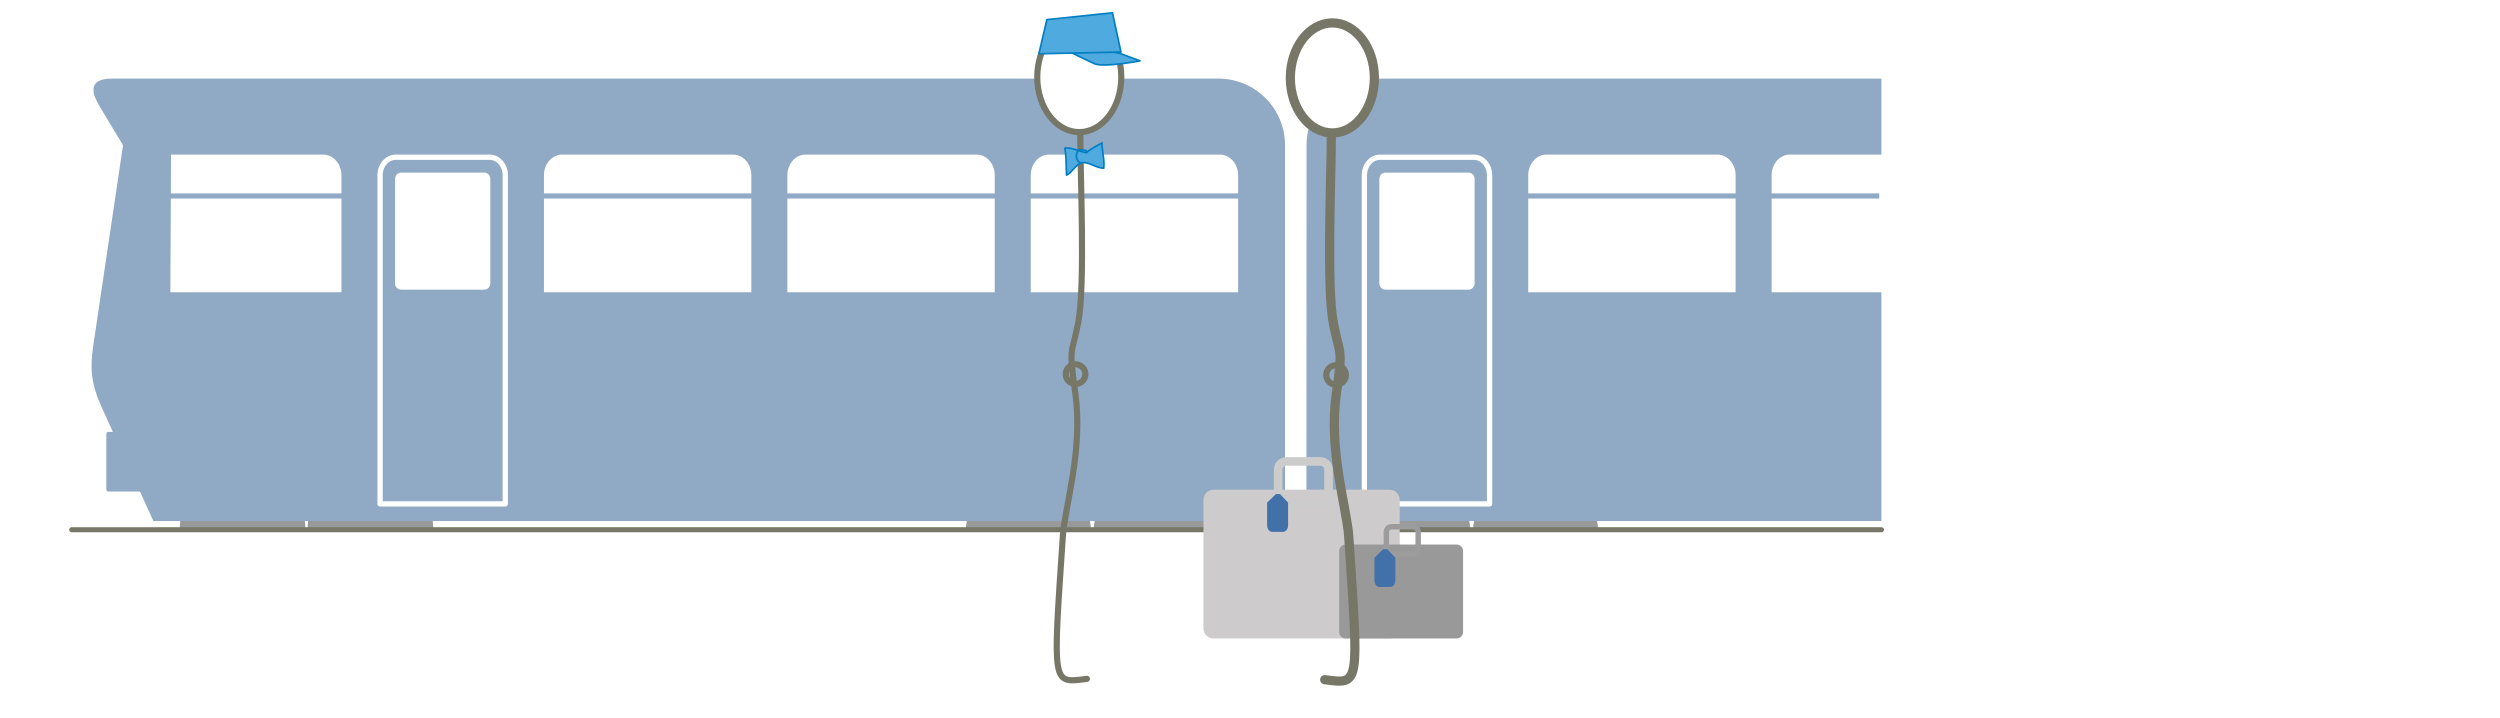 <?xml version="1.0" encoding="iso-8859-1"?>
<!-- Generator: Adobe Illustrator 13.0.0, SVG Export Plug-In . SVG Version: 6.00 Build 14948)  -->
<!DOCTYPE svg PUBLIC "-//W3C//DTD SVG 1.1//EN" "http://www.w3.org/Graphics/SVG/1.1/DTD/svg11.dtd">
<svg version="1.1" xmlns="http://www.w3.org/2000/svg" xmlns:xlink="http://www.w3.org/1999/xlink" x="0px" y="0px"
	 width="487.666px" height="140px" viewBox="0 0 487.666 140" style="enable-background:new 0 0 487.666 140;" xml:space="preserve"
	>
<pattern  x="-81" y="170" width="538" height="200" patternUnits="userSpaceOnUse" id="New_Pattern_Swatch_3" viewBox="0 -200 538 200" style="overflow:visible;">
	<g>
		<polygon style="fill:none;" points="0,0 538,0 538,-200 0,-200 		"/>
		<polygon style="fill:#FFFFFF;" points="0,0 538,0 538,-200 0,-200 		"/>
	</g>
</pattern>
<g id="fond">
	<g>
		<rect style="fill:#FFFFFF;" width="378" height="140"/>
	</g>
</g>
<g id="corps_train">
	<g>
		<g>
			<defs>
				<polygon id="SVGID_1_" points="367,103.334 367,103.334 5.333,103.334 5.333,103.334 5.333,3.333 5.333,3.333 367,3.333 
					367,3.333 				"/>
			</defs>
			<clipPath id="SVGID_2_">
				<use xlink:href="#SVGID_1_"  style="overflow:visible;"/>
			</clipPath>
			<g style="clip-path:url(#SVGID_2_);">
				<circle style="fill:#999999;" cx="47.318" cy="103.015" r="12.233"/>
				<g>
					<circle style="fill:#999999;" cx="200.6" cy="104.015" r="12.232"/>
					<circle style="fill:#999999;" cx="225.541" cy="104.015" r="12.233"/>
				</g>
				<g>
					<circle style="fill:#999999;" cx="274.6" cy="104.015" r="12.232"/>
					<circle style="fill:#999999;" cx="299.541" cy="104.015" r="12.233"/>
				</g>
				<circle style="fill:#999999;" cx="72.258" cy="103.015" r="12.233"/>
			</g>
			
				<polygon style="clip-path:url(#SVGID_2_);fill:#90A9C4;stroke:#90A9C4;stroke-width:0.763;stroke-linecap:round;stroke-linejoin:round;" points="
				31.428,95.5 31.428,95.5 21.125,95.5 21.125,95.5 21.125,84.625 21.125,84.625 31.428,84.625 31.428,84.625 			"/>
			<path style="clip-path:url(#SVGID_2_);fill:#90A9C4;" d="M250.667,101.641l-1.729-0.013H29.917c0,0-7.938-17.472-10.05-22.119
				s-2.344-7.593-1.668-12.141S24,28.333,24,28.333s-3.208-5.325-4.54-7.534s-2.71-5.466,2.373-5.466s215.833,0,215.833,0
				c7.18,0,13,5.82,13,13V101.641z"/>
			<path style="clip-path:url(#SVGID_2_);fill:#90A9C4;" d="M254.844,101.628h220.768c0,0,7.938-17.472,10.049-22.119
				c2.113-4.647,2.344-7.593,1.668-12.141s-5.801-39.034-5.801-39.034s3.209-5.325,4.539-7.534c1.332-2.209,2.711-5.466-2.373-5.466
				c-5.082,0-215.832,0-215.832,0c-7.18,0-13,5.82-13,13L254.844,101.628z"/>
		</g>
	</g>
	<g id="Layer_8">
		
			<line style="fill:#777768;stroke:#777768;stroke-width:0.998;stroke-linecap:round;stroke-linejoin:round;" x1="14" y1="103.334" x2="367" y2="103.334"/>
	</g>
</g>
<g id="portes_et_fenetres">
	<path id="porte_41_" style="fill:url(#New_Pattern_Swatch_3);stroke:url(#New_Pattern_Swatch_3);stroke-width:1.031;" d="
		M146.042,56.501V34.177c0-1.938-1.366-3.51-3.052-3.51h-20.782h-12.533c-1.685,0-3.052,1.572-3.052,3.51V56.5L146.042,56.501z"/>
	<path id="porte_51_" style="fill:url(#New_Pattern_Swatch_3);stroke:url(#New_Pattern_Swatch_3);stroke-width:1.031;" d="
		M66.083,56.501V34.177c0-1.938-1.366-3.51-3.052-3.51H42.25h-8.375L33.75,56.5L66.083,56.501z"/>
	<path id="porte_45_" style="fill:url(#New_Pattern_Swatch_3);stroke:url(#New_Pattern_Swatch_3);stroke-width:1.031;" d="
		M193.521,56.501V34.177c0-1.938-1.365-3.51-3.053-3.51h-20.781h-12.533c-1.685,0-3.052,1.572-3.052,3.51V56.5L193.521,56.501z"/>
	<path id="porte_47_" style="fill:url(#New_Pattern_Swatch_3);stroke:url(#New_Pattern_Swatch_3);stroke-width:1.031;" d="
		M241,56.501V34.177c0-1.938-1.365-3.51-3.053-3.51h-20.781h-12.533c-1.686,0-3.053,1.572-3.053,3.51V56.5L241,56.501z"/>
	<line style="fill:none;stroke:#90A9C4;" x1="246.479" y1="38.229" x2="30.5" y2="38.229"/>
	
		<path id="porte" style="fill:#90A9C4;stroke:url(#New_Pattern_Swatch_3);stroke-width:1.031;stroke-linecap:round;stroke-linejoin:round;" d="
		M98.562,98.292H74.143V34.177c0-1.938,1.367-3.51,3.052-3.51H95.51c1.687,0,3.052,1.572,3.052,3.51V98.292z"/>
	<path style="fill:url(#New_Pattern_Swatch_3);" d="M95.645,55.3c0,0.663-0.537,1.2-1.2,1.2H78.261c-0.663,0-1.2-0.537-1.2-1.2
		V34.867c0-0.663,0.537-1.2,1.2-1.2h16.183c0.663,0,1.2,0.537,1.2,1.2V55.3z"/>
	<path id="porte_8_" style="fill:#FFFFFF;stroke:url(#New_Pattern_Swatch_3);stroke-width:1.031;" d="M338.042,56.501V34.177
		c0-1.938-1.366-3.51-3.052-3.51h-20.782h-12.533c-1.685,0-3.052,1.572-3.052,3.51V56.5L338.042,56.501z"/>
	<path id="porte_7_" style="fill:url(#New_Pattern_Swatch_3);stroke:url(#New_Pattern_Swatch_3);stroke-width:1.031;" d="
		M385.521,56.501V34.177c0-1.938-1.365-3.51-3.053-3.51h-20.781h-12.533c-1.686,0-3.053,1.572-3.053,3.51V56.5L385.521,56.501z"/>
	<path id="porte_6_" style="fill:url(#New_Pattern_Swatch_3);stroke:url(#New_Pattern_Swatch_3);stroke-width:1.031;" d="
		M433,56.501V34.177c0-1.938-1.365-3.51-3.053-3.51h-20.781h-12.533c-1.686,0-3.053,1.572-3.053,3.51V56.5L433,56.501z"/>
	
		<path id="porte_5_" style="fill:#90A9C4;stroke:url(#New_Pattern_Swatch_3);stroke-width:1.031;stroke-linecap:round;stroke-linejoin:round;" d="
		M290.562,98.292h-24.419V34.177c0-1.938,1.367-3.51,3.052-3.51h18.315c1.687,0,3.052,1.572,3.052,3.51V98.292z"/>
	<path style="fill:url(#New_Pattern_Swatch_3);" d="M287.645,55.3c0,0.663-0.537,1.2-1.199,1.2h-16.184c-0.663,0-1.2-0.537-1.2-1.2
		V34.867c0-0.663,0.537-1.2,1.2-1.2h16.184c0.662,0,1.199,0.537,1.199,1.2V55.3z"/>
	<line style="fill:none;stroke:#90A9C4;" x1="366.58" y1="38.229" x2="293" y2="38.229"/>
</g>
<g id="Layer_7">
</g>
<g id="Layer_2">
	<g>
		<path style="fill:#CDCBCB;" d="M273.04,122.56c0,1.095-0.894,1.982-1.991,1.982h-34.305c-1.101,0-1.992-0.888-1.992-1.982V97.502
			c0-1.096,0.892-1.984,1.992-1.984h34.305c1.098,0,1.991,0.889,1.991,1.984V122.56z"/>
		<path style="fill:none;stroke:#CCCCCC;stroke-width:1.682;" d="M259.158,96.816c0,0.878-0.712,1.587-1.594,1.587h-6.648
			c-0.88,0-1.592-0.709-1.592-1.587v-5.219c0-0.876,0.712-1.585,1.592-1.585h6.648c0.882,0,1.594,0.709,1.594,1.585V96.816z"/>
	</g>
	<path style="fill:#999999;" d="M285.399,123.291c0,0.69-0.562,1.251-1.258,1.251h-21.649c-0.695,0-1.258-0.561-1.258-1.251v-15.814
		c0-0.693,0.562-1.255,1.258-1.255h21.649c0.695,0,1.258,0.562,1.258,1.255V123.291z"/>
	<path style="fill:none;stroke:#9C9C9C;stroke-width:1.062;" d="M276.639,107.044c0,0.552-0.452,1-1.006,1h-4.195
		c-0.557,0-1.005-0.448-1.005-1v-3.295c0-0.553,0.448-1.001,1.005-1.001h4.195c0.554,0,1.006,0.448,1.006,1.001V107.044z"/>
	<path style="fill:#4271AA;" d="M272.193,108.799l-1.57-1.665h-0.812l-1.708,1.665v4.445c0,0.692,0.44,1.252,0.985,1.252h2.117
		c0.546,0,0.987-0.56,0.987-1.252V108.799z"/>
	<path style="fill:#4271AA;" d="M251.264,98.047l-1.572-1.665h-0.81l-1.709,1.665v4.445c0,0.692,0.441,1.252,0.985,1.252h2.116
		c0.546,0,0.989-0.56,0.989-1.252V98.047z"/>
	<g>
		<path style="fill:none;stroke:#777768;stroke-width:1.2;stroke-linecap:round;stroke-linejoin:round;" d="M258.704,73.147
			c0,1.059,0.864,1.915,1.918,1.915c1.053,0,1.914-0.856,1.914-1.915s-0.861-1.911-1.914-1.911
			C259.568,71.236,258.704,72.089,258.704,73.147z"/>
		<path style="fill:#FFFFFF;stroke:#777768;stroke-width:1.799;stroke-linecap:round;stroke-linejoin:round;" d="M251.704,15.2
			c0,5.929,3.668,10.734,8.197,10.734c4.521,0,8.193-4.805,8.193-10.734c0-5.927-3.673-10.732-8.193-10.732
			C255.372,4.468,251.704,9.273,251.704,15.2z"/>
		<path style="fill:none;stroke:#777768;stroke-width:1.799;stroke-linecap:round;stroke-linejoin:round;" d="M259.695,26.361
			c0.035,7.493-1.012,29.645,0.425,36.837c1.287,6.422,1.858,4.477,0.571,13.469c-1.606,11.266,2.01,22.258,2.401,27.961
			c1.992,29.556,2.173,28.813-4.687,27.957"/>
	</g>
</g>
<g id="Layer_4">
	<g>
		<path style="fill:none;stroke:#777768;stroke-width:1.2;stroke-linecap:round;stroke-linejoin:round;" d="M211.724,72.984
			c0,1.059-0.865,1.914-1.919,1.914c-1.053,0-1.914-0.855-1.914-1.914c0-1.058,0.861-1.911,1.914-1.911
			C210.858,71.073,211.724,71.927,211.724,72.984z"/>
		<path style="fill:#FFFFFF;stroke:#777768;stroke-width:1.199;stroke-linecap:round;stroke-linejoin:round;" d="M218.724,15.037
			c0,5.929-3.669,10.734-8.197,10.734c-4.521,0-8.193-4.805-8.193-10.734c0-5.927,3.672-10.732,8.193-10.732
			C215.055,4.305,218.724,9.11,218.724,15.037z"/>
		<path style="fill:none;stroke:#777768;stroke-width:1.199;stroke-linecap:round;stroke-linejoin:round;" d="M210.732,26.198
			c-0.036,7.493,1.012,29.645-0.426,36.837c-1.286,6.422-1.857,4.477-0.57,13.469c1.606,11.266-2.011,22.258-2.401,27.962
			c-1.992,29.554-2.174,28.813,4.687,27.956"/>
	</g>
	<path style="display:none;fill:none;stroke:#777768;stroke-width:1.199;stroke-linecap:round;stroke-linejoin:round;" d="
		M259.108,31.049c-2.481,0.095-13.954,10.39-15.431,9.362c-2.369-1.648-7.8-4.958-10.225-5.282c-2.402-0.321-3.34,0.382-5.562-0.546
		c2.264,0.128,2.085,0.438,4.515,0.459c-0.832-0.015-3.574-1.627-4.49-1.617c0.845,0.241,3.682,1.212,4.529,0.901
		c-0.315-0.111-5.608-2.5-5.771-2.585c-1.395-0.734,5.144,0.721,7.1,3.433"/>
</g>
<g id="Layer_5">
	<g>
		<path style="fill:#4FAADF;stroke:#007EC3;stroke-width:0.332;stroke-linecap:round;stroke-linejoin:round;" d="M211.94,29.805
			c-1.487-0.266-2.995-1.141-4.232-0.905c0.321,1.618,0.233,3.484,0.341,5.26c0.915-0.375,1.904-2.12,2.863-2.386
			c1.349-0.381,2.811,1.015,4.387,1.039c0.213-1.697-0.358-3.246-0.343-4.939C213.905,28.531,212.794,28.953,211.94,29.805
			c0.178-0.347,0.064-0.572-1.42-0.598c-0.711,0.502-0.875,2.258,0.392,2.566"/>
	</g>
	<path style="fill:#4FAADF;stroke:#007EC3;stroke-width:0.332;stroke-linecap:round;stroke-linejoin:round;" d="M218.459,10.417
		l3.916,1.458c0,0-7.146,1.354-8.916,0.542c-1.449-0.665-4.417-2.125-4.417-2.125l4.875-0.833L218.459,10.417z"/>
	<polygon style="fill:#4FAADF;stroke:#007EC3;stroke-width:0.332;stroke-linecap:round;stroke-linejoin:round;" points="
		204.215,3.825 217,2.5 218.661,10.157 202.655,10.49 	"/>
</g>
</svg>

